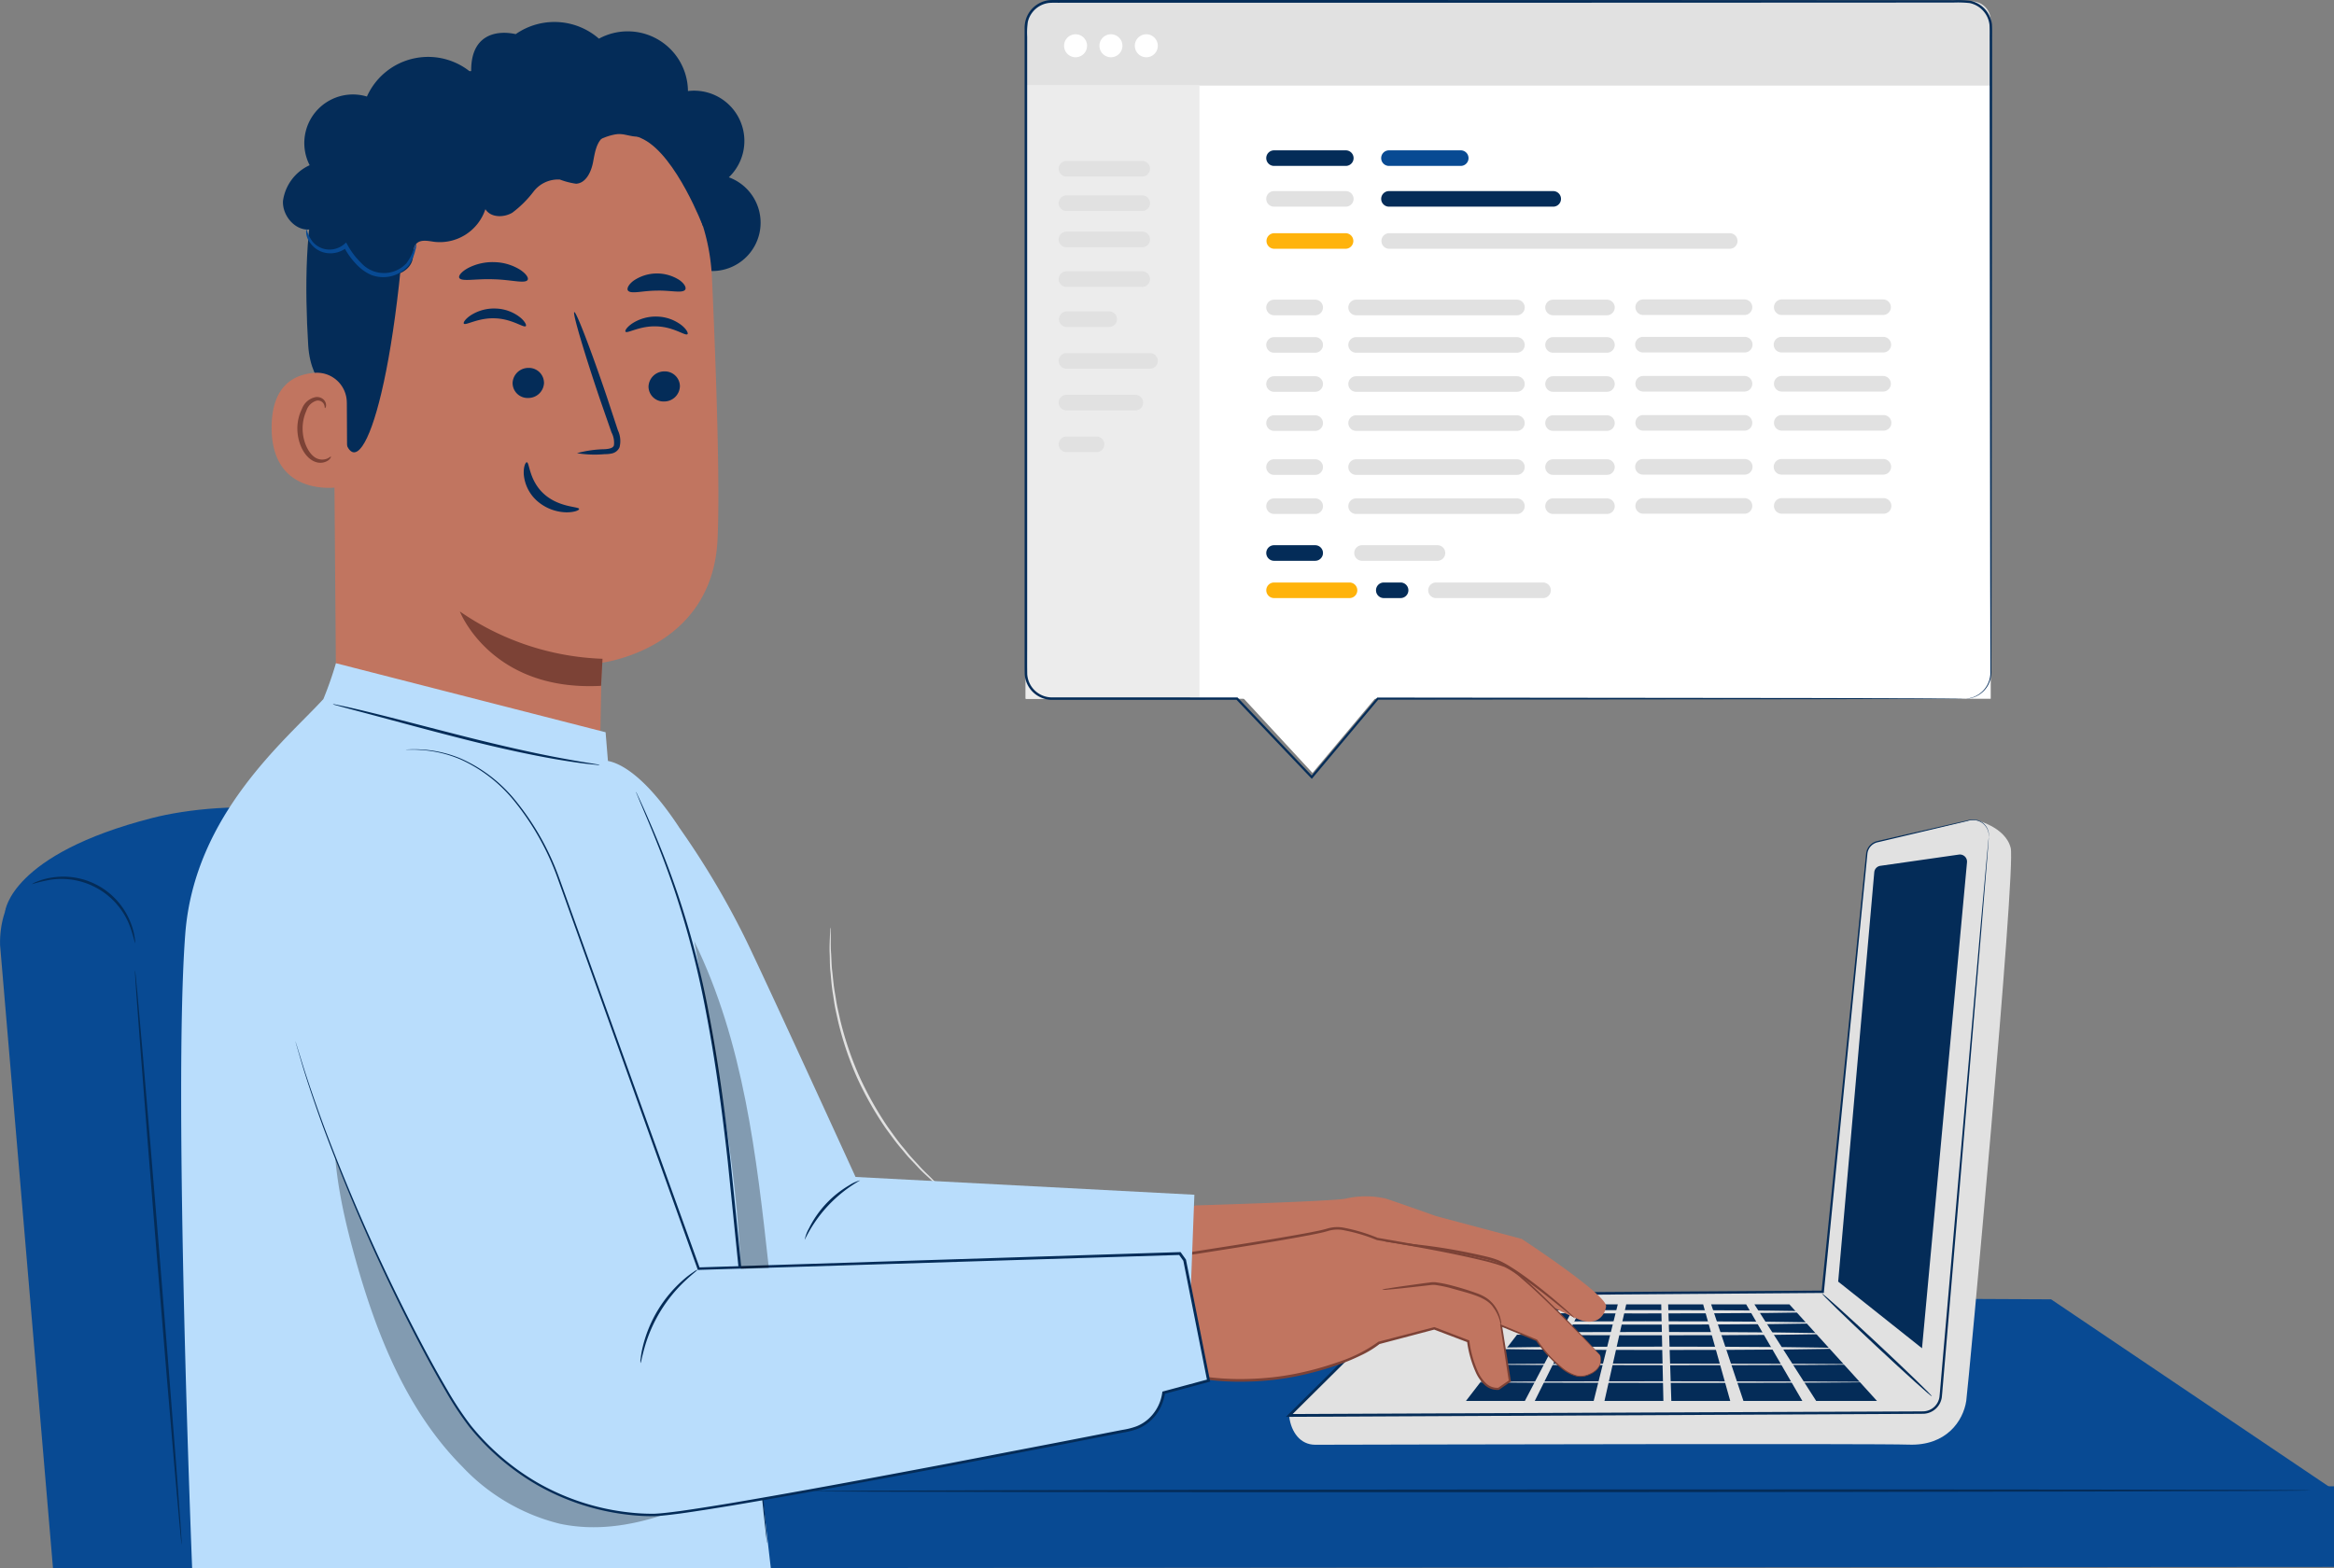 <svg id="Grupo_147752" data-name="Grupo 147752" xmlns="http://www.w3.org/2000/svg" xmlns:xlink="http://www.w3.org/1999/xlink" width="286.774" height="192.73" viewBox="0 0 286.774 192.73">
  <rect x="0" y="0" width="286.774" height="192.73" fill="#808080" stroke="none"/>
  <defs>
    <clipPath id="clip-path">
      <rect id="Rectángulo_296766" data-name="Rectángulo 296766" width="52.382" height="68.91" fill="none"/>
    </clipPath>
    <clipPath id="clip-path-2">
      <rect id="Rectángulo_296767" data-name="Rectángulo 296767" width="9.161" height="40.275" fill="none"/>
    </clipPath>
  </defs>
  <path id="Trazado_203375" data-name="Trazado 203375" d="M311.793,796.127a1.775,1.775,0,0,0-.039.381c-.012.283-.028.646-.048,1.095-.019.476-.047,1.059-.014,1.735s.006,1.449.105,2.3c.081.848.138,1.782.313,2.77.08.494.143,1.01.245,1.534s.228,1.06.346,1.612a39.7,39.7,0,0,0,2.321,6.951,40.884,40.884,0,0,0,3.612,6.38c.671.907,1.29,1.783,1.954,2.536.326.381.622.765.941,1.1l.919.973c.571.634,1.157,1.137,1.647,1.6s.935.844,1.307,1.141l.854.687a1.736,1.736,0,0,0,.311.223,1.793,1.793,0,0,0-.271-.272l-.814-.731c-.359-.31-.794-.694-1.266-1.176s-1.048-.989-1.605-1.63l-.9-.981c-.312-.341-.6-.726-.921-1.108-.651-.755-1.257-1.631-1.917-2.536a42.259,42.259,0,0,1-3.562-6.343,40.9,40.9,0,0,1-2.327-6.89l-.356-1.6c-.107-.52-.174-1.031-.259-1.522-.185-.98-.254-1.906-.349-2.748-.113-.842-.1-1.612-.151-2.284s-.039-1.253-.039-1.728c0-.448-.008-.81-.011-1.094a1.742,1.742,0,0,0-.025-.383" transform="translate(-209.753 -682.142)" fill="#e1e1e1"/>
  <path id="Trazado_203377" data-name="Trazado 203377" d="M211.454,895.236,176.695,871.8,8.28,871,.571,895.588Z" transform="translate(75.32 -712.107)" fill="#084a93"/>
  <path id="Trazado_203378" data-name="Trazado 203378" d="M.092,920.411l210.444-.153v-9.907L0,911.01Z" transform="translate(76.237 -727.681)" fill="#084a93"/>
  <path id="Trazado_203379" data-name="Trazado 203379" d="M3.806,911.2c0,.094,41.2.15,92.01.123,50.828-.027,92.019-.125,92.019-.219s-41.191-.149-92.019-.123c-50.81.027-92.01.125-92.01.219" transform="translate(96.051 -727.927)" fill="#042c58"/>
  <path id="Trazado_203387" data-name="Trazado 203387" d="M180.288,774.781s3.754.808,4.405,3.473-5.228,66.4-5.464,67.951c-.371,2.439-2.428,5.537-7.062,5.371-4.038-.145-59.072-.017-72.93.015-1.842,0-2.948-1.564-3.191-3.429l68.14-4.022Z" transform="translate(62.36 -674.027)" fill="#e1e1e1"/>
  <path id="Trazado_203388" data-name="Trazado 203388" d="M186.528,776.907l-5.9,68.733a2.225,2.225,0,0,1-2.177,2l-77.87.35,14.959-14.844,50.587-.357,5.41-53.848a1.689,1.689,0,0,1,1.3-1.468l11.332-2.641a1.937,1.937,0,0,1,2.366,2.074" transform="translate(57.829 -674.027)" fill="#e1e1e1"/>
  <path id="Trazado_203389" data-name="Trazado 203389" d="M186.936,776.884a1.536,1.536,0,0,0,.013-.332,1.856,1.856,0,0,0-.3-.93,1.958,1.958,0,0,0-1.324-.872,2.354,2.354,0,0,0-1.036.085l-1.153.263-6.015,1.38-3.813.879a1.784,1.784,0,0,0-1.44,1.533q-.113,1.1-.234,2.272c-1.266,12.455-3.074,30.24-5.245,51.59l.146-.132-50.587.335h-.069l-.049.048-14.961,14.842-.3.295.418,0,3.449-.016,57.085-.27,12.818-.065,3.094-.016c.515-.005,1.014,0,1.537-.014a2.361,2.361,0,0,0,2.192-2.016c.057-.511.089-1,.134-1.495q.126-1.483.25-2.939c.66-7.773,1.275-15.014,1.836-21.625,1.112-13.217,2.012-23.913,2.634-31.313.3-3.693.539-6.561.7-8.515.076-.968.134-1.709.173-2.215s.047-.756.047-.756-.034.254-.082.752-.117,1.245-.207,2.212c-.175,1.953-.432,4.819-.763,8.509-.648,7.4-1.586,18.091-2.743,31.3-.574,6.61-1.2,13.848-1.878,21.62q-.126,1.458-.254,2.939c-.045.491-.08,1-.135,1.48a2.069,2.069,0,0,1-1.922,1.764c-.492.013-1.013.007-1.521.012l-3.094.012-12.818.05-57.083.243-3.45.016.121.292,14.957-14.845-.118.049,50.587-.379h.132l.013-.132c2.12-21.356,3.886-39.144,5.123-51.6l.224-2.271a1.626,1.626,0,0,1,1.314-1.4l3.809-.9,6.005-1.421,1.15-.274a2.292,2.292,0,0,1,1.007-.094,1.913,1.913,0,0,1,1.3.83,1.874,1.874,0,0,1,.318.906c.018.217,0,.33.01.33" transform="translate(57.422 -674.004)" fill="#042c58"/>
  <path id="Trazado_203390" data-name="Trazado 203390" d="M191.889,885.212h-7.238l9.151-11.87h4.3Z" transform="translate(-4.531 -713.034)" fill="#042c58"/>
  <path id="Trazado_203391" data-name="Trazado 203391" d="M120.841,782.81l-5.528,59.719-10.3-8.191,4.434-50.315a.873.873,0,0,1,.746-.787l9.654-1.381a.873.873,0,0,1,.992.954" transform="translate(120.841 -676.824)" fill="#042c58"/>
  <path id="Trazado_203392" data-name="Trazado 203392" d="M138.39,885.212H130.92l-7.592-11.87h4.3Z" transform="translate(92.23 -713.034)" fill="#042c58"/>
  <path id="Trazado_203393" data-name="Trazado 203393" d="M149.708,885.212H142.47l-3.967-11.87h4.3Z" transform="translate(71.743 -713.034)" fill="#042c58"/>
  <path id="Trazado_203394" data-name="Trazado 203394" d="M160.793,885.212h-7.238l-.39-11.87h4.3Z" transform="translate(51.798 -713.034)" fill="#042c58"/>
  <path id="Trazado_203395" data-name="Trazado 203395" d="M174,885.212h-7.238l2.672-11.87h4.3Z" transform="translate(30.378 -713.034)" fill="#042c58"/>
  <path id="Trazado_203396" data-name="Trazado 203396" d="M183.28,885.212h-7.238l5.9-11.87h4.3Z" transform="translate(12.533 -713.034)" fill="#042c58"/>
  <path id="Trazado_203397" data-name="Trazado 203397" d="M124.706,889.09c0,.057,11.038.1,24.65.1s24.653-.046,24.653-.1-11.035-.1-24.653-.1-24.65.046-24.65.1" transform="translate(55.779 -719.226)" fill="#e1e1e1"/>
  <path id="Trazado_203398" data-name="Trazado 203398" d="M126.64,885.488c0,.057,10.482.1,23.41.1s23.412-.046,23.412-.1-10.48-.1-23.412-.1-23.41.046-23.41.1" transform="translate(55.157 -717.8)" fill="#e1e1e1"/>
  <path id="Trazado_203399" data-name="Trazado 203399" d="M131.215,882.151c0,.114,9.864.206,22.028.206s22.03-.092,22.03-.206-9.861-.206-22.03-.206-22.028.092-22.028.206" transform="translate(50.582 -716.439)" fill="#e1e1e1"/>
  <path id="Trazado_203400" data-name="Trazado 203400" d="M133.286,879.168c0,.114,9.651.206,21.554.206s21.556-.092,21.556-.206-9.649-.205-21.556-.205-21.554.092-21.554.205" transform="translate(48.208 -715.259)" fill="#e1e1e1"/>
  <path id="Trazado_203401" data-name="Trazado 203401" d="M134.49,876.99c0,.114,9.714.205,21.695.205s21.7-.092,21.7-.205-9.712-.206-21.7-.206-21.695.092-21.695.206" transform="translate(45.995 -714.397)" fill="#e1e1e1"/>
  <path id="Trazado_203402" data-name="Trazado 203402" d="M134.912,874.716c0,.114,9.9.205,22.1.205s22.1-.092,22.1-.205-9.894-.206-22.1-.206-22.1.092-22.1.206" transform="translate(44.504 -713.496)" fill="#e1e1e1"/>
  <path id="Trazado_203403" data-name="Trazado 203403" d="M125.654,883.784l-13.49-12.621" transform="translate(111.712 -712.172)" fill="#e1e1e1"/>
  <path id="Trazado_203404" data-name="Trazado 203404" d="M112.163,871.161c-.065.069,2.9,2.95,6.628,6.436s6.8,6.255,6.862,6.185-2.9-2.95-6.628-6.436-6.8-6.254-6.862-6.186" transform="translate(111.713 -712.171)" fill="#042c58"/>
  <path id="Trazado_203405" data-name="Trazado 203405" d="M406.727,785.009s.661-6.978,18.052-11.443c8.4-2.157,28.44-3.192,30.712,9.836.074.422,9.976,82.359,9.976,82.359H428.41Z" transform="translate(-406.086 -673.031)" fill="#084a93"/>
  <path id="Trazado_203406" data-name="Trazado 203406" d="M472.443,870.271h17.1l-5.709-80.277c-.418-3.906-4.461-6.723-9.03-6.291l-1.53.145c-4.569.432-7.463,4.834-7.332,9.847Z" transform="translate(-465.933 -677.541)" fill="#084a93"/>
  <path id="Trazado_203407" data-name="Trazado 203407" d="M473.786,875.971c.094-.008-1.113-15.821-2.7-35.315s-2.944-35.3-3.038-35.291,1.113,15.818,2.7,35.319,2.944,35.295,3.038,35.287" transform="translate(-451.463 -686.131)" fill="#042c58"/>
  <path id="Trazado_203408" data-name="Trazado 203408" d="M477.525,786.478a17.71,17.71,0,0,1,2.4-.565,9,9,0,0,1,9.538,5.472,17.912,17.912,0,0,1,.725,2.36,2.2,2.2,0,0,0-.034-.673,7.882,7.882,0,0,0-.467-1.778,8.882,8.882,0,0,0-9.8-5.62,7.9,7.9,0,0,0-1.771.494,2.165,2.165,0,0,0-.6.311" transform="translate(-473.602 -677.806)" fill="#042c58"/>
  <path id="Trazado_203409" data-name="Trazado 203409" d="M351.183,616.863c-.172-4.7,3.014-5.334,5.466-4.794a8.315,8.315,0,0,1,10.225.558,7.4,7.4,0,0,1,10.936,6.439,6.179,6.179,0,0,1,5.024,10.6,5.94,5.94,0,0,1-2.911,11.455l-28.837-19.2c-1.729-1.82.189-2.544.1-5.054" transform="translate(-293.283 -607.875)" fill="#042c58"/>
  <path id="Trazado_203410" data-name="Trazado 203410" d="M405.54,646.771a25.2,25.2,0,0,0-24.283-24.053l-1.3-.047c-14.092.321-21.692,12.469-20.981,26.547l.372,46.9.092,8.905,32.22,7.66.327-18.565s13.594-1.622,14.242-15.133c.312-6.525-.137-20.014-.686-32.218" transform="translate(-318.066 -612.663)" fill="#c17560"/>
  <path id="Trazado_203411" data-name="Trazado 203411" d="M400.008,737.086a32.81,32.81,0,0,1-17.527-5.814s3.82,9.876,17.351,9.138Z" transform="translate(-325.978 -656.12)" fill="#7c4236"/>
  <path id="Trazado_203412" data-name="Trazado 203412" d="M370.6,683.931a1.932,1.932,0,0,1-1.93,1.882A1.847,1.847,0,0,1,366.743,684a1.933,1.933,0,0,1,1.928-1.883,1.849,1.849,0,0,1,1.93,1.813" transform="translate(-287.061 -636.47)" fill="#042c58"/>
  <path id="Trazado_203413" data-name="Trazado 203413" d="M372.788,673.056c-.248.243-1.671-.891-3.749-.959-2.074-.1-3.636.916-3.852.654-.107-.117.153-.563.834-1.022a5.3,5.3,0,0,1,3.1-.835,5.1,5.1,0,0,1,2.973,1.078c.622.513.822.976.7,1.085" transform="translate(-288.328 -631.983)" fill="#042c58"/>
  <path id="Trazado_203414" data-name="Trazado 203414" d="M398.235,683.222A1.931,1.931,0,0,1,396.3,685.1a1.847,1.847,0,0,1-1.928-1.812,1.933,1.933,0,0,1,1.929-1.882,1.849,1.849,0,0,1,1.93,1.813" transform="translate(-331.392 -636.188)" fill="#042c58"/>
  <path id="Trazado_203415" data-name="Trazado 203415" d="M405.661,671.408c-.248.243-1.674-.891-3.75-.959-2.073-.1-3.636.916-3.853.654-.106-.117.151-.563.835-1.022a5.3,5.3,0,0,1,3.095-.835,5.089,5.089,0,0,1,2.974,1.078c.619.512.821.976.7,1.084" transform="translate(-341.062 -631.325)" fill="#042c58"/>
  <path id="Trazado_203416" data-name="Trazado 203416" d="M379.184,687.35a13.719,13.719,0,0,1,3.4-.489c.532-.035,1.038-.123,1.14-.482a2.7,2.7,0,0,0-.3-1.585q-.68-1.951-1.425-4.094c-1.974-5.828-3.382-10.612-3.147-10.69s2.027,4.583,4,10.411q.71,2.155,1.358,4.117a3.074,3.074,0,0,1,.2,2.091,1.332,1.332,0,0,1-.9.745,3.64,3.64,0,0,1-.906.093,13.58,13.58,0,0,1-3.419-.117" transform="translate(-308.291 -631.652)" fill="#042c58"/>
  <path id="Trazado_203417" data-name="Trazado 203417" d="M387.622,700.725c.338-.008.263,2.247,2.135,3.916s4.282,1.506,4.288,1.822c.027.143-.55.419-1.566.411a5.621,5.621,0,0,1-3.584-1.393,4.9,4.9,0,0,1-1.646-3.279c-.053-.946.219-1.5.373-1.477" transform="translate(-322.893 -643.908)" fill="#042c58"/>
  <path id="Trazado_203418" data-name="Trazado 203418" d="M406.089,661.591c-.266.531-2.038-.017-4.213-.059-2.173-.091-4,.346-4.205-.2-.088-.26.292-.738,1.072-1.17a6.5,6.5,0,0,1,3.255-.735,6.236,6.236,0,0,1,3.158.932c.727.478,1.052.978.934,1.231" transform="translate(-341.252 -627.208)" fill="#042c58"/>
  <path id="Trazado_203419" data-name="Trazado 203419" d="M372.677,663.718c-.343.489-1.8.065-3.517.123-1.723,0-3.161.465-3.52-.013-.158-.233.049-.716.665-1.192a5.1,5.1,0,0,1,5.671-.089c.63.456.852.933.7,1.17" transform="translate(-288.485 -628.12)" fill="#042c58"/>
  <path id="Trazado_203420" data-name="Trazado 203420" d="M410.683,639.483s-3.264-8.592-7.276-10.712c-4.856-2.568-7.177,2.781-11.839,1.3s-9.3-3.946-14.24-.477c-5.409,3.8-3.041,6.68-3.579,12.666-2.184,24.269-6.869,30.987-7.725,19.488-.093-1.259-3.54-2.381-3.868-7.7-.424-6.9-.392-15.255,1.315-20.079,1.44-4.066,3.885-6.823,8.2-9.806,6.813-4.708,15.932-4.49,22.1-3.647s17.85,8.391,16.91,18.97" transform="translate(-324.288 -611.62)" fill="#042c58"/>
  <path id="Trazado_203421" data-name="Trazado 203421" d="M443.652,686.095a3.671,3.671,0,0,0-3.836-3.677c-2.529.151-5.386,1.482-5.4,6.7-.034,9.251,9.262,7.377,9.279,7.111.012-.181-.018-6.261-.039-10.132" transform="translate(-401.041 -636.604)" fill="#c17560"/>
  <path id="Trazado_203422" data-name="Trazado 203422" d="M441.83,694.7c-.04-.03-.162.112-.434.236a1.611,1.611,0,0,1-1.2.02c-.976-.362-1.793-1.917-1.833-3.584a5.328,5.328,0,0,1,.46-2.306,1.861,1.861,0,0,1,1.217-1.232.82.82,0,0,1,.949.445c.123.259.064.443.112.46.026.024.2-.155.126-.537a1.025,1.025,0,0,0-.362-.581,1.219,1.219,0,0,0-.89-.239,2.264,2.264,0,0,0-1.689,1.429,5.47,5.47,0,0,0-.568,2.576c.053,1.865,1,3.612,2.336,4a1.728,1.728,0,0,0,1.475-.239c.288-.228.337-.434.305-.451" transform="translate(-401.18 -638.579)" fill="#7c4236"/>
  <path id="Trazado_203423" data-name="Trazado 203423" d="M380.3,641.5a8.785,8.785,0,0,0,3.85,1.946c1.441.195,3.125-.577,3.419-2,.132-.639,0-1.391.442-1.873.526-.575,1.45-.357,2.222-.247a5.9,5.9,0,0,0,6.273-4.012c.648,1.05,2.25,1.062,3.31.431a13.264,13.264,0,0,0,2.612-2.6,3.8,3.8,0,0,1,3.229-1.474,9.141,9.141,0,0,0,1.994.514c1.218-.065,1.86-1.465,2.087-2.663s.419-2.6,1.47-3.216c.974-.573,2.2-.178,3.308.026s2.563-.006,2.888-1.089a2.2,2.2,0,0,0-.354-1.691,5.989,5.989,0,0,0-6.984-2.517,8.117,8.117,0,0,0-14.849-2.1,8.238,8.238,0,0,0-13.267,2.534,5.971,5.971,0,0,0-7.036,8.44,5.671,5.671,0,0,0-3.278,4.4c-.1,1.911,1.693,3.884,3.556,3.446a3.307,3.307,0,0,0,5.6,3.5" transform="translate(-336.867 -609.605)" fill="#042c58"/>
  <path id="Trazado_203424" data-name="Trazado 203424" d="M420.381,652.612a2.216,2.216,0,0,0,.512,1.8,2.97,2.97,0,0,0,1.813,1.17,3.2,3.2,0,0,0,2.662-.672l-.389-.073a9.254,9.254,0,0,0,1.763,2.371,5.311,5.311,0,0,0,1.646,1.106,4.107,4.107,0,0,0,4.575-1.2,5.334,5.334,0,0,0,.816-1.9,1.827,1.827,0,0,0,.1-.744c-.04-.01-.127.241-.3.683a6.209,6.209,0,0,1-.916,1.727,3.771,3.771,0,0,1-5.558-.067,9.3,9.3,0,0,1-1.682-2.223l-.153-.278-.236.206a2.806,2.806,0,0,1-2.253.63,2.721,2.721,0,0,1-1.641-.941,4.5,4.5,0,0,1-.761-1.6" transform="translate(-382.739 -624.511)" fill="#084a93"/>
  <path id="Trazado_203425" data-name="Trazado 203425" d="M181.42,852.16s17.44-.523,18.485-.849a10.955,10.955,0,0,1,4.834,0c1.241.391,6.2,2.155,6.2,2.155l10.536,2.808s10.588,6.926,10.366,8.312-1.372,2.335-3.266,1.617-11.454-5.683-11.454-5.683l-10.492-1.111s-14.349,5.155-17.246,4.9-10.32-1.512-10.32-1.512-1.045-7.437-.522-8.613,2.874-2.025,2.874-2.025" transform="translate(-34.507 -704.009)" fill="#c17560"/>
  <path id="Trazado_203426" data-name="Trazado 203426" d="M232.182,873.45s-8.838-9.477-11.287-10.755-16.079-3.514-16.079-3.514-4.366-1.81-5.963-1.171-18.528,3.195-19.274,3.3,3.621,14.908,3.621,14.908a34.52,34.52,0,0,0,12.671-.532c6.815-1.6,9.158-3.727,9.158-3.727l6.8-1.787,4.163,1.588s.748,6.162,3.729,5.843l1.384-.959-1.065-6.815,4.366,1.81s3.408,5.111,5.963,4.366,1.81-2.556,1.81-2.556" transform="translate(-35.599 -706.912)" fill="#c17560"/>
  <path id="Trazado_203427" data-name="Trazado 203427" d="M232.318,873.353a2.082,2.082,0,0,1,.068.74,1.647,1.647,0,0,1-.329.832,2.433,2.433,0,0,1-1,.729,2.524,2.524,0,0,1-1.534.22,4.7,4.7,0,0,1-1.691-.859,15.415,15.415,0,0,1-3.208-3.523l-.016-.024-.025-.011-4.36-1.825-.179-.074.03.192c.315,2.051.668,4.352,1.047,6.817l.053-.123-1.387.955.06-.022a1.994,1.994,0,0,1-1.536-.563,4.546,4.546,0,0,1-1.016-1.479,13.392,13.392,0,0,1-1.021-3.688l-.012-.087-.079-.03-4.16-1.593-.045-.017-.047.012-6.806,1.779-.03.008-.036.028a17.713,17.713,0,0,1-4.706,2.4,39.546,39.546,0,0,1-5.361,1.491,34.037,34.037,0,0,1-5.72.645,32.444,32.444,0,0,1-5.9-.326l.133.119-.95-3.3c-.935-3.349-1.875-6.645-2.558-9.9a11.428,11.428,0,0,1-.186-1.214,1.5,1.5,0,0,1,0-.276c-.007-.043.04-.068-.027-.013a.077.077,0,0,1-.037.01l.017,0,.039-.006.077-.011.614-.092,2.433-.373,4.764-.75c3.128-.505,6.158-1,9.065-1.555.728-.152,1.439-.273,2.16-.495a3.99,3.99,0,0,1,2.045-.062,20.748,20.748,0,0,1,3.941,1.183l.017.006.015,0c4.764.8,9.123,1.585,12.924,2.5a23.533,23.533,0,0,1,2.709.793,8.268,8.268,0,0,1,2.148,1.453c1.286,1.091,2.4,2.171,3.412,3.144,2.01,1.953,3.539,3.534,4.587,4.6l1.193,1.225c.271.277.418.412.418.412s-.126-.156-.385-.442l-1.162-1.255c-1.028-1.09-2.539-2.69-4.534-4.662-1-.983-2.11-2.072-3.4-3.179-.323-.276-.656-.553-1.014-.817a4.765,4.765,0,0,0-1.182-.684,23.379,23.379,0,0,0-2.734-.818c-3.811-.935-8.165-1.737-12.934-2.554l.032.009a21,21,0,0,0-4-1.213,4.281,4.281,0,0,0-2.2.07c-.665.2-1.4.331-2.117.477-2.9.547-5.931,1.036-9.058,1.536l-4.763.744-2.433.37-.613.091-.077.011-.038.006-.021,0a.318.318,0,0,0-.072.028.325.325,0,0,0-.146.262,1.742,1.742,0,0,0,0,.345,11.345,11.345,0,0,0,.19,1.256c.687,3.286,1.625,6.577,2.561,9.931l.951,3.3.03.1.1.016a32.6,32.6,0,0,0,5.976.329,34.258,34.258,0,0,0,5.775-.657,39.663,39.663,0,0,0,5.407-1.511,25.5,25.5,0,0,0,2.514-1.065,12.032,12.032,0,0,0,2.295-1.407l-.066.036,6.8-1.795-.092,0,4.165,1.581-.091-.117a13.6,13.6,0,0,0,1.057,3.77,4.8,4.8,0,0,0,1.085,1.561,2.259,2.259,0,0,0,1.743.624l.033,0,.028-.019,1.382-.961.065-.045-.012-.078c-.392-2.465-.757-4.764-1.083-6.812l-.149.117,4.372,1.8-.042-.034a15.426,15.426,0,0,0,3.278,3.536,4.792,4.792,0,0,0,1.752.862,2.622,2.622,0,0,0,1.6-.249,2.482,2.482,0,0,0,1.02-.775,1.669,1.669,0,0,0,.32-.872,1.405,1.405,0,0,0-.118-.744" transform="translate(-35.735 -706.815)" fill="#7c4236"/>
  <path id="Trazado_203428" data-name="Trazado 203428" d="M199.722,869.769a2.545,2.545,0,0,0,.671-.017c.43-.033,1.05-.092,1.815-.172l2.685-.3.775-.091a2.573,2.573,0,0,1,.772.016,15.718,15.718,0,0,1,1.656.344c2.217.644,4.435,1.071,5.289,2.387a4.954,4.954,0,0,1,.789,1.589,6.519,6.519,0,0,0,.175.642,1.588,1.588,0,0,0-.046-.674,4.531,4.531,0,0,0-.723-1.7,4.139,4.139,0,0,0-.9-.927,5.25,5.25,0,0,0-1.32-.669c-.963-.351-2.033-.685-3.177-.979a14.779,14.779,0,0,0-1.7-.345,2.869,2.869,0,0,0-.851-.008l-.775.1-2.679.372c-.761.111-1.377.206-1.8.28a2.526,2.526,0,0,0-.654.149" transform="translate(-29.906 -711.251)" fill="#7c4236"/>
  <path id="Trazado_203429" data-name="Trazado 203429" d="M208.41,872.145a5.456,5.456,0,0,0-.731-.737c-.491-.452-1.213-1.092-2.13-1.856s-2.025-1.654-3.3-2.582c-.642-.461-1.326-.932-2.067-1.379a10.866,10.866,0,0,0-1.178-.616,10.471,10.471,0,0,0-1.3-.418,69.915,69.915,0,0,0-9.188-1.58l-2.8-.348a5.954,5.954,0,0,0-1.033-.082,5.939,5.939,0,0,0,1.015.214l2.784.455a85.3,85.3,0,0,1,9.134,1.671,10.32,10.32,0,0,1,1.259.4,10.777,10.777,0,0,1,1.14.591c.729.434,1.411.9,2.054,1.347,1.28.908,2.4,1.778,3.334,2.514l2.2,1.769a6.686,6.686,0,0,0,.819.636" transform="translate(-14.858 -710.07)" fill="#7c4236"/>
  <path id="Trazado_203430" data-name="Trazado 203430" d="M271.5,770.9a101.736,101.736,0,0,1,8.334,14.056c3.158,6.575,13.378,28.957,13.378,28.957l41.633,2.186-.615,16.085S294.022,846.5,285.02,843.741,266.429,830.6,266.429,830.6l-4.305-67.848s3.572-.673,9.38,8.144" transform="translate(-188.093 -669.262)" fill="#b9ddfc"/>
  <path id="Trazado_203431" data-name="Trazado 203431" d="M400.711,755.066s10.675,24.213,12.235,34.47c3.1,20.362,4.137,33.107,4.137,33.107l3.63,31.511h-71.1s-2.354-58.4-.842-77.983c1.133-14.671,12.369-23.809,16.966-28.827a44.949,44.949,0,0,0,1.543-4.41l33.133,8.486Z" transform="translate(-326.005 -661.424)" fill="#b9ddfc"/>
  <path id="Trazado_203432" data-name="Trazado 203432" d="M349,769.1a1.259,1.259,0,0,0,.082.23l.271.66,1.064,2.53c.914,2.2,2.233,5.39,3.559,9.436a112.582,112.582,0,0,1,3.676,14.484c1.058,5.53,1.914,11.667,2.629,18.127,1.31,12.936,2.5,24.644,3.357,33.142l1.045,10.041c.129,1.169.23,2.085.3,2.728.037.3.065.532.087.708a1.38,1.38,0,0,0,.041.24,1.286,1.286,0,0,0-.006-.244l-.053-.712c-.056-.645-.136-1.563-.238-2.735-.223-2.393-.543-5.822-.937-10.051-.822-8.486-1.908-20.211-3.258-33.155-.715-6.467-1.582-12.61-2.659-18.149a109.514,109.514,0,0,0-3.756-14.5c-1.36-4.047-2.714-7.227-3.666-9.411-.471-1.1-.863-1.935-1.123-2.506-.128-.271-.227-.485-.3-.647A1.272,1.272,0,0,0,349,769.1" transform="translate(-270.857 -671.78)" fill="#042c58"/>
  <g id="Grupo_138100" data-name="Grupo 138100" transform="translate(41.037 118.79)" opacity="0.3">
    <g id="Grupo_138099" data-name="Grupo 138099">
      <g id="Grupo_138098" data-name="Grupo 138098" clip-path="url(#clip-path)">
        <path id="Trazado_203433" data-name="Trazado 203433" d="M350.563,821.279c.654-6.451,3.553-12.923,8.86-16.648l43.353,61.909c-7.654,4.127-16.151,8.389-24.655,6.57a24.466,24.466,0,0,1-11.939-6.993c-6.856-6.895-10.575-16.289-13.189-25.654-1.744-6.245-3.085-12.732-2.43-19.183" transform="translate(-350.394 -804.631)"/>
      </g>
    </g>
  </g>
  <path id="Trazado_203434" data-name="Trazado 203434" d="M259.249,796.323c5.4,19.114,17.558,42.436,21.291,47.122a28.983,28.983,0,0,0,22.682,11.129c4.891,0,46.232-8.051,58.483-10.458a5.247,5.247,0,0,0,4.123-4.072l.106-.507,5.516-1.485-2.937-14.8-.586-.82-59.125,1.86-17.2-47.9c-.325-.547-5.293-16.624-18.761-15.893" transform="translate(-222.958 -668.364)" fill="#b9ddfc"/>
  <path id="Trazado_203435" data-name="Trazado 203435" d="M272.511,760.486s.151.007.447.006a13.08,13.08,0,0,1,1.317.032,14.873,14.873,0,0,1,4.968,1.18,18.04,18.04,0,0,1,6.489,5,32.5,32.5,0,0,1,5.457,9.719l-.008-.016,17.15,47.923.037.1.108,0,59.126-1.839-.144-.071.585.82-.028-.066c.849,4.28,1.753,8.833,2.666,13.435.092.467.186.934.271,1.363l.123-.2-5.515,1.485-.108.029-.016.1a5.329,5.329,0,0,1-1.625,3.186,4.955,4.955,0,0,1-1.511.969,8.814,8.814,0,0,1-1.766.451l-7.236,1.413-14.136,2.72c-9.264,1.755-18.188,3.424-26.7,4.865-2.129.353-4.233.69-6.312.984-1.04.13-2.075.276-3.095.323a24.267,24.267,0,0,1-3.063-.154,29.038,29.038,0,0,1-11.174-3.584,29.7,29.7,0,0,1-8.338-7.113,39.243,39.243,0,0,1-2.869-4.327q-1.292-2.2-2.444-4.343a233.892,233.892,0,0,1-12.677-27.934c-1.252-3.393-2.141-6.054-2.708-7.868l-.637-2.066c-.146-.465-.228-.7-.228-.7s.06.242.2.71l.605,2.076c.546,1.821,1.416,4.491,2.65,7.893a228.954,228.954,0,0,0,12.591,28q1.151,2.149,2.438,4.357a39.407,39.407,0,0,0,2.881,4.364,29.946,29.946,0,0,0,8.4,7.192,29.3,29.3,0,0,0,11.28,3.637,24.524,24.524,0,0,0,3.1.159c1.053-.047,2.086-.193,3.132-.322,2.085-.292,4.19-.628,6.322-.979,8.519-1.433,17.446-3.095,26.712-4.846l14.138-2.713,7.237-1.411a9.141,9.141,0,0,0,1.83-.47,5.307,5.307,0,0,0,1.613-1.034,5.68,5.68,0,0,0,1.728-3.366l-.123.129,5.515-1.484.155-.042-.031-.157-.27-1.364-2.667-13.435-.007-.036-.021-.03-.586-.82-.053-.074-.091,0-59.125,1.881.145.1-17.25-47.887-.008-.016a32.429,32.429,0,0,0-5.508-9.718,18.056,18.056,0,0,0-6.561-5,14.644,14.644,0,0,0-5.006-1.138,11.484,11.484,0,0,0-1.321-.007c-.3.009-.446.021-.446.021" transform="translate(-222.628 -668.355)" fill="#042c58"/>
  <path id="Trazado_203436" data-name="Trazado 203436" d="M330.082,855.018a16.739,16.739,0,0,1,6.822-7.324,4.645,4.645,0,0,0-1.376.623,12.656,12.656,0,0,0-4.923,5.285,4.628,4.628,0,0,0-.524,1.416" transform="translate(-231.211 -702.628)" fill="#042c58"/>
  <path id="Trazado_203437" data-name="Trazado 203437" d="M363.192,877.768c.059.008.173-.758.517-1.95a18.006,18.006,0,0,1,4.983-8.162c.9-.85,1.533-1.3,1.5-1.351a1.692,1.692,0,0,0-.477.269,11.126,11.126,0,0,0-1.184.9,15.934,15.934,0,0,0-5.054,8.28,11.032,11.032,0,0,0-.262,1.466,1.677,1.677,0,0,0-.021.547" transform="translate(-284.498 -710.248)" fill="#042c58"/>
  <g id="Grupo_138103" data-name="Grupo 138103" transform="translate(85.304 115.69)" opacity="0.3">
    <g id="Grupo_138102" data-name="Grupo 138102">
      <g id="Grupo_138101" data-name="Grupo 138101" clip-path="url(#clip-path-2)">
        <path id="Trazado_203438" data-name="Trazado 203438" d="M357.822,839.182l-3.442.128c-.555-13.5-3.338-26.971-5.72-40.275,6.069,12.394,7.66,26.43,9.161,40.148" transform="translate(-348.661 -799.035)"/>
      </g>
    </g>
  </g>
  <path id="Trazado_203439" data-name="Trazado 203439" d="M383.049,750.23a1.329,1.329,0,0,0,.324.113l.946.26,3.486.927c2.943.782,7,1.9,11.508,3.041s8.634,2.017,11.644,2.512c1.5.248,2.726.424,3.575.511l.977.1a1.331,1.331,0,0,0,.343.012,1.3,1.3,0,0,0-.335-.08l-.967-.162c-.841-.128-2.055-.339-3.55-.618-2.992-.554-7.1-1.467-11.6-2.606s-8.57-2.221-11.531-2.943c-1.479-.366-2.681-.644-3.514-.822l-.962-.2a1.317,1.317,0,0,0-.34-.046" transform="translate(-342.164 -663.688)" fill="#042c58"/>
  <rect id="Rectángulo_296784" data-name="Rectángulo 296784" width="118.569" height="75.423" transform="translate(126.025 10.457)" fill="#fff"/>
  <rect id="Rectángulo_296785" data-name="Rectángulo 296785" width="21.355" height="75.423" transform="translate(126.025 10.457)" fill="#ececec"/>
  <path id="Trazado_203512" data-name="Trazado 203512" d="M117.227,663.206h-9.309a.957.957,0,1,1,0-1.914h9.309a.957.957,0,0,1,0,1.914" transform="translate(23.117 -627.947)" fill="#e1e1e1"/>
  <path id="Trazado_203513" data-name="Trazado 203513" d="M117.227,655.14h-9.309a.957.957,0,1,1,0-1.914h9.309a.957.957,0,0,1,0,1.914" transform="translate(23.117 -624.755)" fill="#e1e1e1"/>
  <path id="Trazado_203514" data-name="Trazado 203514" d="M117.227,647.762h-9.309a.957.957,0,1,1,0-1.914h9.309a.957.957,0,0,1,0,1.914" transform="translate(23.117 -621.835)" fill="#e1e1e1"/>
  <path id="Trazado_203515" data-name="Trazado 203515" d="M117.227,640.762h-9.309a.957.957,0,1,1,0-1.914h9.309a.957.957,0,0,1,0,1.914" transform="translate(23.117 -619.064)" fill="#e1e1e1"/>
  <path id="Trazado_203516" data-name="Trazado 203516" d="M158.943,638.6h-8.818a.957.957,0,0,1,0-1.914h8.818a.957.957,0,0,1,0,1.914" transform="translate(6.413 -618.209)" fill="#042c58"/>
  <path id="Trazado_203517" data-name="Trazado 203517" d="M158.943,646.888h-8.818a.956.956,0,0,1,0-1.913h8.818a.956.956,0,1,1,0,1.913" transform="translate(6.413 -621.489)" fill="#e1e1e1"/>
  <path id="Trazado_203518" data-name="Trazado 203518" d="M158.943,655.453h-8.818a.957.957,0,0,1,0-1.913h8.818a.957.957,0,0,1,0,1.913" transform="translate(6.413 -624.879)" fill="#ffb30b"/>
  <path id="Trazado_203519" data-name="Trazado 203519" d="M155.182,668.012h-5.056a.957.957,0,0,1,0-1.914h5.056a.957.957,0,0,1,0,1.914" transform="translate(6.413 -629.266)" fill="#e1e1e1"/>
  <path id="Trazado_203520" data-name="Trazado 203520" d="M155.182,719.595h-5.056a.956.956,0,1,1,0-1.913h5.056a.956.956,0,1,1,0,1.913" transform="translate(6.413 -650.673)" fill="#042c58"/>
  <path id="Trazado_203521" data-name="Trazado 203521" d="M177.29,719.595h-9.271a.956.956,0,1,1,0-1.913h9.271a.956.956,0,1,1,0,1.913" transform="translate(-0.669 -650.673)" fill="#e1e1e1"/>
  <path id="Trazado_203522" data-name="Trazado 203522" d="M159.4,727.227h-9.271a.957.957,0,0,1,0-1.914H159.4a.957.957,0,0,1,0,1.914" transform="translate(6.413 -653.722)" fill="#ffb30b"/>
  <path id="Trazado_203523" data-name="Trazado 203523" d="M174.509,727.227h-2.065a.957.957,0,1,1,0-1.914h2.065a.957.957,0,0,1,0,1.914" transform="translate(-2.42 -653.722)" fill="#042c58"/>
  <path id="Trazado_203524" data-name="Trazado 203524" d="M196.213,727.227H183.059a.957.957,0,1,1,0-1.914h13.154a.957.957,0,0,1,0,1.914" transform="translate(-6.621 -653.722)" fill="#e1e1e1"/>
  <path id="Trazado_203525" data-name="Trazado 203525" d="M182.322,638.6H173.5a.957.957,0,0,1,0-1.914h8.818a.957.957,0,0,1,0,1.914" transform="translate(-2.84 -618.209)" fill="#084a93"/>
  <path id="Trazado_203526" data-name="Trazado 203526" d="M193.683,646.888H173.5a.956.956,0,1,1,0-1.913h20.179a.956.956,0,0,1,0,1.913" transform="translate(-2.839 -621.489)" fill="#042c58"/>
  <path id="Trazado_203527" data-name="Trazado 203527" d="M215.408,655.453H173.5a.957.957,0,0,1,0-1.913h41.9a.957.957,0,0,1,0,1.913" transform="translate(-2.84 -624.879)" fill="#e1e1e1"/>
  <path id="Trazado_203528" data-name="Trazado 203528" d="M186.573,668.012H166.815a.957.957,0,0,1,0-1.914h19.759a.957.957,0,0,1,0,1.914" transform="translate(-0.192 -629.266)" fill="#e1e1e1"/>
  <path id="Trazado_203529" data-name="Trazado 203529" d="M213.483,668.012h-6.623a.957.957,0,0,1,0-1.914h6.623a.957.957,0,0,1,0,1.914" transform="translate(-16.04 -629.266)" fill="#e1e1e1"/>
  <path id="Trazado_203530" data-name="Trazado 203530" d="M237.65,667.96h-12.51a.957.957,0,0,1,0-1.913h12.51a.957.957,0,0,1,0,1.913" transform="translate(-23.275 -629.246)" fill="#e1e1e1"/>
  <path id="Trazado_203531" data-name="Trazado 203531" d="M265.826,667.96h-12.51a.957.957,0,0,1,0-1.913h12.51a.957.957,0,0,1,0,1.913" transform="translate(-34.426 -629.246)" fill="#e1e1e1"/>
  <path id="Trazado_203532" data-name="Trazado 203532" d="M155.182,677.012h-5.056a.957.957,0,0,1,0-1.914h5.056a.957.957,0,0,1,0,1.914" transform="translate(6.413 -633.664)" fill="#e1e1e1"/>
  <path id="Trazado_203533" data-name="Trazado 203533" d="M186.573,677.012H166.815a.957.957,0,0,1,0-1.914h19.759a.957.957,0,0,1,0,1.914" transform="translate(-0.192 -633.664)" fill="#e1e1e1"/>
  <path id="Trazado_203534" data-name="Trazado 203534" d="M213.483,677.012h-6.623a.957.957,0,0,1,0-1.914h6.623a.957.957,0,0,1,0,1.914" transform="translate(-16.04 -633.664)" fill="#e1e1e1"/>
  <path id="Trazado_203535" data-name="Trazado 203535" d="M237.65,676.96h-12.51a.956.956,0,1,1,0-1.913h12.51a.956.956,0,1,1,0,1.913" transform="translate(-23.275 -633.644)" fill="#e1e1e1"/>
  <path id="Trazado_203536" data-name="Trazado 203536" d="M265.826,676.96h-12.51a.956.956,0,1,1,0-1.913h12.51a.956.956,0,1,1,0,1.913" transform="translate(-34.426 -633.644)" fill="#e1e1e1"/>
  <path id="Trazado_203537" data-name="Trazado 203537" d="M155.182,685.012h-5.056a.957.957,0,0,1,0-1.914h5.056a.957.957,0,0,1,0,1.914" transform="translate(6.413 -636.859)" fill="#e1e1e1"/>
  <path id="Trazado_203538" data-name="Trazado 203538" d="M186.573,685.012H166.815a.957.957,0,0,1,0-1.914h19.759a.957.957,0,0,1,0,1.914" transform="translate(-0.192 -636.859)" fill="#e1e1e1"/>
  <path id="Trazado_203539" data-name="Trazado 203539" d="M213.483,685.012h-6.623a.957.957,0,0,1,0-1.914h6.623a.957.957,0,0,1,0,1.914" transform="translate(-16.04 -636.859)" fill="#e1e1e1"/>
  <path id="Trazado_203540" data-name="Trazado 203540" d="M237.65,684.96h-12.51a.957.957,0,0,1,0-1.913h12.51a.957.957,0,0,1,0,1.913" transform="translate(-23.275 -636.839)" fill="#e1e1e1"/>
  <path id="Trazado_203541" data-name="Trazado 203541" d="M265.826,684.96h-12.51a.957.957,0,0,1,0-1.913h12.51a.957.957,0,0,1,0,1.913" transform="translate(-34.426 -636.839)" fill="#e1e1e1"/>
  <path id="Trazado_203542" data-name="Trazado 203542" d="M155.182,693.011h-5.056a.957.957,0,0,1,0-1.914h5.056a.957.957,0,0,1,0,1.914" transform="translate(6.413 -640.055)" fill="#e1e1e1"/>
  <path id="Trazado_203543" data-name="Trazado 203543" d="M186.573,693.011H166.815a.957.957,0,0,1,0-1.914h19.759a.957.957,0,0,1,0,1.914" transform="translate(-0.192 -640.055)" fill="#e1e1e1"/>
  <path id="Trazado_203544" data-name="Trazado 203544" d="M213.483,693.011h-6.623a.957.957,0,0,1,0-1.914h6.623a.957.957,0,0,1,0,1.914" transform="translate(-16.04 -640.055)" fill="#e1e1e1"/>
  <path id="Trazado_203545" data-name="Trazado 203545" d="M237.65,692.96h-12.51a.957.957,0,0,1,0-1.913h12.51a.957.957,0,0,1,0,1.913" transform="translate(-23.275 -640.034)" fill="#e1e1e1"/>
  <path id="Trazado_203546" data-name="Trazado 203546" d="M265.826,692.96h-12.51a.957.957,0,0,1,0-1.913h12.51a.957.957,0,1,1,0,1.913" transform="translate(-34.426 -640.034)" fill="#e1e1e1"/>
  <path id="Trazado_203547" data-name="Trazado 203547" d="M155.182,702.012h-5.056a.957.957,0,0,1,0-1.914h5.056a.957.957,0,0,1,0,1.914" transform="translate(6.413 -643.65)" fill="#e1e1e1"/>
  <path id="Trazado_203548" data-name="Trazado 203548" d="M186.573,702.012H166.815a.957.957,0,0,1,0-1.914h19.759a.957.957,0,0,1,0,1.914" transform="translate(-0.192 -643.65)" fill="#e1e1e1"/>
  <path id="Trazado_203549" data-name="Trazado 203549" d="M213.483,702.012h-6.623a.957.957,0,0,1,0-1.914h6.623a.957.957,0,0,1,0,1.914" transform="translate(-16.04 -643.65)" fill="#e1e1e1"/>
  <path id="Trazado_203550" data-name="Trazado 203550" d="M237.65,701.96h-12.51a.956.956,0,0,1,0-1.913h12.51a.956.956,0,0,1,0,1.913" transform="translate(-23.275 -643.63)" fill="#e1e1e1"/>
  <path id="Trazado_203551" data-name="Trazado 203551" d="M265.826,701.96h-12.51a.956.956,0,1,1,0-1.913h12.51a.956.956,0,1,1,0,1.913" transform="translate(-34.426 -643.63)" fill="#e1e1e1"/>
  <path id="Trazado_203552" data-name="Trazado 203552" d="M155.182,710.012h-5.056a.957.957,0,0,1,0-1.914h5.056a.957.957,0,0,1,0,1.914" transform="translate(6.413 -646.845)" fill="#e1e1e1"/>
  <path id="Trazado_203553" data-name="Trazado 203553" d="M186.573,710.012H166.815a.957.957,0,0,1,0-1.914h19.759a.957.957,0,0,1,0,1.914" transform="translate(-0.192 -646.845)" fill="#e1e1e1"/>
  <path id="Trazado_203554" data-name="Trazado 203554" d="M213.483,710.012h-6.623a.957.957,0,0,1,0-1.914h6.623a.957.957,0,0,1,0,1.914" transform="translate(-16.04 -646.845)" fill="#e1e1e1"/>
  <path id="Trazado_203555" data-name="Trazado 203555" d="M237.65,709.96h-12.51a.957.957,0,0,1,0-1.913h12.51a.957.957,0,0,1,0,1.913" transform="translate(-23.275 -646.825)" fill="#e1e1e1"/>
  <path id="Trazado_203556" data-name="Trazado 203556" d="M265.826,709.96h-12.51a.957.957,0,0,1,0-1.913h12.51a.957.957,0,1,1,0,1.913" transform="translate(-34.426 -646.825)" fill="#e1e1e1"/>
  <path id="Trazado_203557" data-name="Trazado 203557" d="M113.2,671.744h-5.277a.957.957,0,0,1,0-1.913H113.2a.957.957,0,0,1,0,1.913" transform="translate(23.117 -631.56)" fill="#e1e1e1"/>
  <path id="Trazado_203558" data-name="Trazado 203558" d="M111.616,697.359h-3.7a.957.957,0,0,1,0-1.914h3.7a.957.957,0,0,1,0,1.914" transform="translate(23.117 -641.792)" fill="#e1e1e1"/>
  <path id="Trazado_203559" data-name="Trazado 203559" d="M118.184,680.283H107.918a.957.957,0,0,1,0-1.914h10.266a.957.957,0,0,1,0,1.914" transform="translate(23.117 -634.971)" fill="#e1e1e1"/>
  <path id="Trazado_203560" data-name="Trazado 203560" d="M116.382,688.82h-8.465a.957.957,0,0,1,0-1.914h8.465a.957.957,0,0,1,0,1.914" transform="translate(23.117 -638.381)" fill="#e1e1e1"/>
  <path id="Trazado_203561" data-name="Trazado 203561" d="M216.506,606.393H103.519a3.265,3.265,0,0,0-3.265,3.265v7.019H218.823V608.71a2.317,2.317,0,0,0-2.317-2.317" transform="translate(25.771 -606.22)" fill="#e1e1e1"/>
  <path id="Trazado_203562" data-name="Trazado 203562" d="M110.882,614.492a1.412,1.412,0,1,1-1.413-1.413,1.413,1.413,0,0,1,1.413,1.413" transform="translate(22.683 -608.866)" fill="#fff"/>
  <path id="Trazado_203563" data-name="Trazado 203563" d="M118.075,614.492a1.412,1.412,0,1,1-1.413-1.413,1.413,1.413,0,0,1,1.413,1.413" transform="translate(19.836 -608.866)" fill="#fff"/>
  <path id="Trazado_203564" data-name="Trazado 203564" d="M125.268,614.492a1.412,1.412,0,1,1-1.413-1.413,1.413,1.413,0,0,1,1.413,1.413" transform="translate(16.99 -608.866)" fill="#fff"/>
  <path id="Trazado_203565" data-name="Trazado 203565" d="M141.991,746.288l10.022,10.835,9.1-10.835Z" transform="translate(9.253 -662.125)" fill="#fff"/>
  <path id="Trazado_203566" data-name="Trazado 203566" d="M215.495,691.986a3.766,3.766,0,0,0,1.037-.193,3.207,3.207,0,0,0,2.026-2.175,3.5,3.5,0,0,0,.114-1.069q0-.576,0-1.21,0-1.27-.008-2.774c0-2.005-.01-4.319-.016-6.922-.013-10.421-.032-25.492-.055-44.113q0-6.984-.011-14.617,0-3.812,0-7.775c-.009-.654.018-1.34-.02-1.975a3.09,3.09,0,0,0-2.425-2.677,13.834,13.834,0,0,0-2.011-.065l-34.962.016-38.634.01-20.435,0h-15.73c-.434.006-.9-.016-1.308.016a3.007,3.007,0,0,0-1.188.379,3.063,3.063,0,0,0-1.466,1.958,9.264,9.264,0,0,0-.082,1.811v5.546q0,3.685,0,7.337,0,7.3,0,14.455c0,9.533,0,18.851,0,27.9q0,6.788,0,13.369,0,3.289,0,6.523c0,1.074-.01,2.16.008,3.209a3.049,3.049,0,0,0,2.971,2.869l1.572,0h3.129l6.164,0,11.936.006h.063l.043.045,9.178,9.663-.205.006,8.116-9.652.039-.046h.06l52.707.057,14.387.035,3.748.018c.845.007,1.278.019,1.278.019s-.433.013-1.278.019l-3.748.018-14.387.035-52.707.057.1-.047-8.1,9.663-.1.118-.106-.112-9.189-9.653.105.045-11.936.006-6.164,0h-3.129l-1.579,0a3.365,3.365,0,0,1-3.278-3.162c-.021-1.086-.007-2.146-.011-3.228q0-3.233,0-6.523,0-6.578,0-13.369c0-9.052,0-18.369,0-27.9q0-7.15,0-14.455V609.686a3.9,3.9,0,0,1,.091-.961,3.4,3.4,0,0,1,1.631-2.178,3.354,3.354,0,0,1,1.322-.422c.476-.034.893-.01,1.342-.017h15.73l20.435,0,38.634.01,34.962.016a13.723,13.723,0,0,1,2.069.073,3.37,3.37,0,0,1,2.642,2.923c.039.695.01,1.338.019,2q0,3.962-.005,7.775-.005,7.624-.011,14.617c-.023,18.621-.042,33.692-.054,44.113-.006,2.6-.011,4.916-.016,6.922q0,1.5-.008,2.774,0,.635,0,1.21a3.561,3.561,0,0,1-.124,1.087,3.209,3.209,0,0,1-.952,1.531,3.174,3.174,0,0,1-1.91.815c-.178.006-.268,0-.268,0" transform="translate(25.884 -606.107)" fill="#042c58"/>
</svg>
